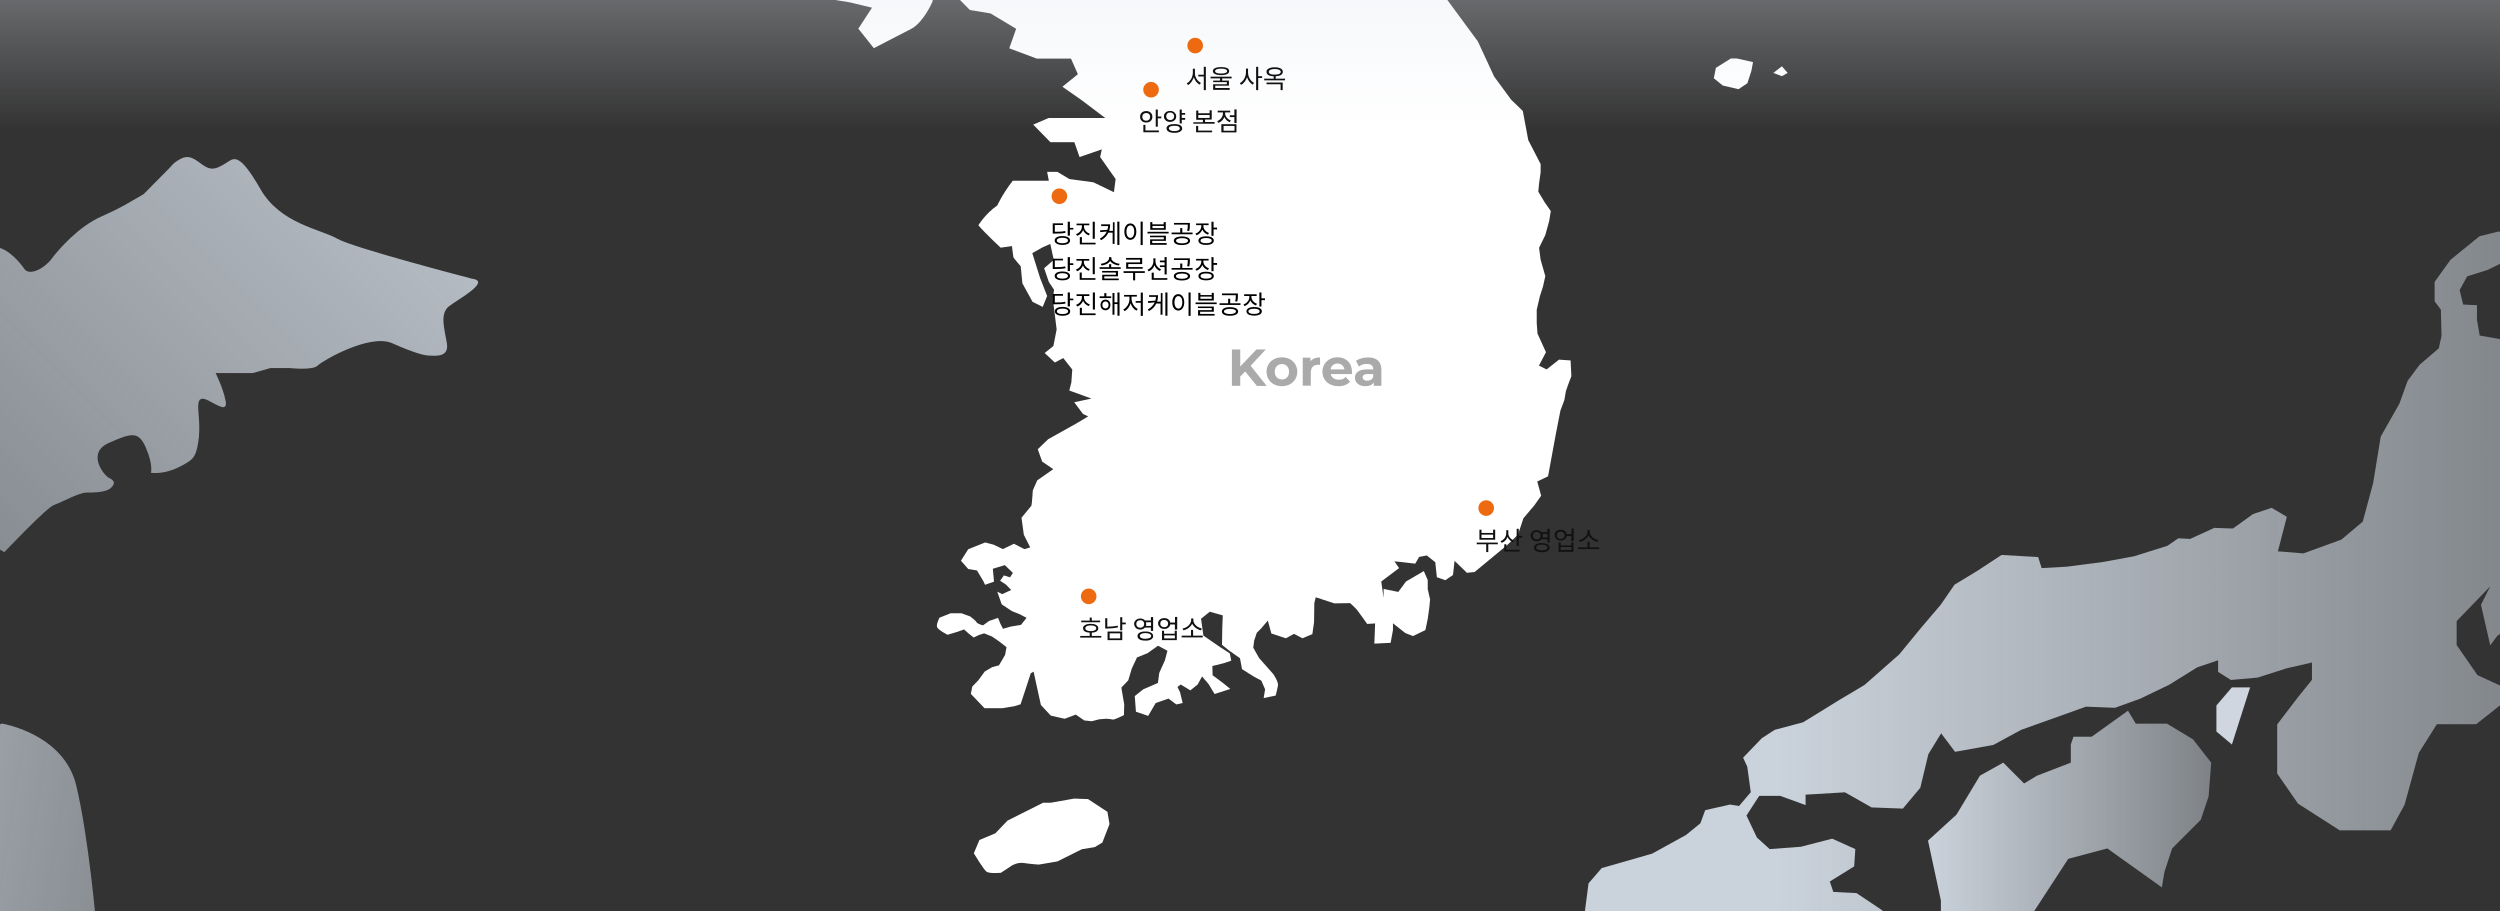 <svg xmlns="http://www.w3.org/2000/svg" xmlns:xlink="http://www.w3.org/1999/xlink" id="Layer_1" data-name="Layer 1" version="1.1" viewBox="0 0 1920 700"><rect x="0" y="0" width="1920" height="700" fill="#333333" stroke="none"/><script xmlns=""/>
  <defs>
    <style>
      .cls-1 {
        fill: url(#linear-gradient);
      }

      .cls-1, .cls-2, .cls-3, .cls-4, .cls-5, .cls-6, .cls-7, .cls-8, .cls-9, .cls-10, .cls-11, .cls-12, .cls-13 {
        stroke-width: 0px;
      }

      .cls-2 {
        fill: #000;
      }

      .cls-14 {
        clip-path: url(#clippath-2);
      }

      .cls-15, .cls-16 {
        isolation: isolate;
      }

      .cls-17 {
        clip-path: url(#clippath-6);
      }

      .cls-3 {
        fill: #cfd6df;
      }

      .cls-4 {
        fill: url(#linear-gradient-5);
      }

      .cls-5 {
        fill: none;
      }

      .cls-6 {
        fill: #ed6a11;
      }

      .cls-18 {
        clip-path: url(#clippath-1);
      }

      .cls-19 {
        clip-path: url(#clippath-4);
      }

      .cls-7 {
        fill: url(#linear-gradient-2);
      }

      .cls-8 {
        fill: #aaa;
      }

      .cls-9 {
        fill: url(#linear-gradient-3);
      }

      .cls-20 {
        clip-path: url(#clippath);
      }

      .cls-10 {
        fill: #111;
      }

      .cls-21 {
        clip-path: url(#clippath-3);
      }

      .cls-16 {
        opacity: .1;
      }

      .cls-11 {
        fill: #e1e7ef;
      }

      .cls-12 {
        fill: #fff;
      }

      .cls-22 {
        clip-path: url(#clippath-5);
      }

      .cls-23 {
        display: none;
      }

      .cls-13 {
        fill: url(#linear-gradient-4);
      }
    </style>
    <clipPath id="clippath">
      <rect class="cls-5" width="1920" height="700"/>
    </clipPath>
    <clipPath id="clippath-1">
      <rect class="cls-5" width="1920" height="700"/>
    </clipPath>
    <linearGradient id="linear-gradient" x1="1480.7" y1="321" x2="1698.2" y2="321" gradientTransform="translate(0 308.6)" gradientUnits="userSpaceOnUse">
      <stop offset="0" stop-color="#cad2db"/>
      <stop offset="1" stop-color="#cad2db" stop-opacity=".5"/>
    </linearGradient>
    <clipPath id="clippath-2">
      <rect class="cls-5" width="1920" height="700"/>
    </clipPath>
    <linearGradient id="linear-gradient-2" x1="424.7" y1="-332.7" x2="-135.2" y2="227.2" gradientTransform="translate(0 308.6)" gradientUnits="userSpaceOnUse">
      <stop offset="0" stop-color="#cad2db"/>
      <stop offset=".9" stop-color="#cad2db" stop-opacity=".5"/>
    </linearGradient>
    <linearGradient id="linear-gradient-3" x1="-314.8" y1="282.1" x2="155.6" y2="356.6" gradientTransform="translate(0 308.6)" gradientUnits="userSpaceOnUse">
      <stop offset="0" stop-color="#cad2db"/>
      <stop offset="1" stop-color="#cad2db" stop-opacity=".5"/>
    </linearGradient>
    <clipPath id="clippath-3">
      <rect class="cls-5" width="1920" height="700"/>
    </clipPath>
    <linearGradient id="linear-gradient-4" x1="1216.6" y1="145.9" x2="1957.6" y2="145.9" gradientTransform="translate(0 308.6)" gradientUnits="userSpaceOnUse">
      <stop offset=".2" stop-color="#cad2db"/>
      <stop offset="1" stop-color="#cad2db" stop-opacity=".5"/>
    </linearGradient>
    <clipPath id="clippath-4">
      <rect class="cls-5" width="1920" height="700"/>
    </clipPath>
    <clipPath id="clippath-5">
      <rect class="cls-5" width="1920" height="700"/>
    </clipPath>
    <linearGradient id="linear-gradient-5" x1="960" y1="-208.6" x2="960" y2="-308.6" gradientTransform="translate(0 308.6)" gradientUnits="userSpaceOnUse">
      <stop offset="0" stop-color="#e1e7ef" stop-opacity="0"/>
      <stop offset="1" stop-color="#e1e7ef" stop-opacity=".3"/>
    </linearGradient>
    <clipPath id="clippath-6">
      <rect class="cls-5" width="1920" height="700"/>
    </clipPath>
  </defs>
  <g id="Layer_4" data-name="Layer 4" class="cls-23">
    <rect class="cls-11" x="462.5" y="1" width="994" height="350.5"/>
  </g>
  <g>
    <g class="cls-20">
      <polygon class="cls-3" points="1728.1 527.9 1714.1 571.8 1702.2 561.8 1702.2 541.8 1714.1 527.9 1728.1 527.9"/>
    </g>
    <g class="cls-18">
      <polygon class="cls-1" points="1634.3 545.8 1640.3 555.8 1664.3 555.8 1684.2 567.8 1698.2 585.7 1696.2 611.7 1690.2 629.6 1668.2 651.6 1662.3 669.6 1660.3 681.5 1618.4 651.6 1588.4 659.6 1558.5 705.5 1502.6 713.5 1490.6 707.5 1490.6 703.5 1490.6 691.5 1480.7 645.6 1502.6 625.6 1520.6 595.7 1538.5 585.7 1554.5 601.7 1564.5 595.7 1590.4 585.7 1590.4 571.8 1592.4 565.8 1606.4 565.8 1634.3 545.8"/>
    </g>
    <g class="cls-14">
      <g>
        <path class="cls-7" d="M130.2,361.6c2.1-.6,4.4-1.5,6.7-2.6,11.5-5.7,13.4-7.6,15.3-19.1,1.9-11.5,0-22.9,0-26.7s0-9.5,7.6-5.7,15.3,9.5,13.4,0c-1.9-9.5-7.6-21-7.6-21h28.6l13.4-3.8h15.3s17.2,1.9,21-1.9,40.1-24.8,57.3-17.2c17.2,7.6,24.8,9.5,28.6,9.5s15.3,1.9,13.4-9.5c-1.9-11.5-5.7-22.9,1.9-28.6,7.6-5.7,32.5-19.1,17.2-21,0,0-91.2-23.7-103.1-30.6-13.4-7.6-43.9-11.5-59.2-38.2s-19.8-24.3-24.8-21c-11.5,7.6-14.3,6.5-22.9,0-7.6-5.7-11.5-3.8-17.2,0-1.6,1.1-3.2,2.7-4.8,4.7l-20,20.2c-13.4,7.6-15.3,9.5-32.5,17.2-17.2,7.6-32.5,24.8-38.2,32.5-5.7,7.6-17.2,13.4-21,7.6-3-4.5-11.8-14.8-20.1-16.3v231.1l4.8,2.9s32.5-34.4,38.2-36.3,19.1-9.5,24.8-9.5,15.3,0,19.1-3.8c3.8-3.8,1.9-5.7-1.9-7.6s-17.2-19.1,0-26.7,22.9-9.5,28.6,3.8c5.7,13.4,3.8,19.1,3.8,19.1,0,0,6.1,1,14.3-1.5"/>
        <path class="cls-9" d="M1.4,555.7l-2.9,1.3v168.4l75.4-15.1s-5.7-66.8-15.3-106.9c-9.5-40.1-57.2-47.7-57.2-47.7Z"/>
      </g>
    </g>
    <g class="cls-21">
      <path class="cls-13" d="M1950,247.1l-24.4,14.3-21.2-3.7-2.1-12.2v-11.1l-10.6-.5-2.7-11.1,5.8-10.6,15.4-4.8,17.5-8.5,5.8-12.7-14.3-8.5-14.9,3.7-22.3,18.1-12.2,17v14.9l4.8,6.4.5,20.2-2.1,9.5-8.3,7.1h0l-6.5,5.6-9.1,12.2-6.4,17.7-14.3,25.2-5.8,35.6-8,29.7-16.4,13.8-29.2,10.6-19.6-1.6,3.2-12.2,3.7-14.3-11.7-6.9-14.3,4.8-15.4,11.1-14.3-.5-18.6,8.5-9-.5-8.5,5.8-25.5,8-23.3,4.3-28.1,3.7-19.6,1.1-2.7-8.5-28.1-1.6-18.6,12.2-17.5,10.6-10.6,15.4-14.9,17.5-17,20.7-13.3,11.7-13.3,11.7-19.6,11.7-27.6,17-21.8,5.8-10,6.5-14.3,14.9,3.2,6.9,2.7,19.6-9,10.6-6.9-1.1-19.1,4.3-3.7,10.1-11.1,9-26,14.3-38.7,11.1-10.1,11.7-2.7,20.7s-1.6,9.6,0,10.1,11.1,11.1,11.1,11.1v10.7l.3.4h79.1l-2-5.7-6.9-11.7-1.6-9h0l1.6,9,6.9,11.7,2,5.7h145.8l-.2-1-6.2-13.3,8.9-9.8-11.6-8.9-18.7-12.5-17.8-.9-2.7-8,18.7-11.6.9-13.3-17.8-8-24,6.2-24,1.8-9.8-8.9-8-16.9,9.8-15.1h16l19.6,7.1v-8l30.2-1.8,20.5,11.6,24,.9,13.4-16,6.2-25.8,9.8-16,10.7,14.2,29.4-5.3,21.4-11.6,49.8-17.8,22.2.9,19.6-7.1,22.2-10.7,21.4-13.3,8-2.7,8-2.7v8.9l9.8,6.2,20.5-1.8,22.2-7.1,19.6-4.5v13.3l-10.7,13.3-16,20.9v37.8l16,23.1,32,20.5h39.1l10.7-19.6,11-40,7.2-11.4h0l6.6-10.5h30.2l19.6-15.5,2.7-12.4-21.3-9.8-16-23.1v-18.4l25.8-26.7-7.1,14.2,7.1,31.1,5.3-7.1,16-12.5,13.3,8,5.3,10.7-18.7,11.6h23.9V241.9l-7.6,5.2h0ZM1274.5,722h0Z"/>
    </g>
    <g class="cls-19">
      <g>
        
        <g>
          <polygon class="cls-12" points="1329.3 44.9 1317.8 52.1 1316.2 60.1 1323.1 65.7 1335.2 68.5 1342 63.9 1345.1 54.3 1346.3 47.7 1333.9 44.9 1329.3 44.9"/>
          <polygon class="cls-12" points="1368.5 50.9 1361.9 56 1368.5 58.5 1372.9 56 1368.5 50.9"/>
          <g id="Layer_5" data-name="Layer 5">
            <path class="cls-12" d="M625-32.3l13.2,6.2-19.8,16.2,17.1,8.9,17.1,2.8,17.1,4.1-10.5,16.1,11.9,15,29-15c9.2-5,15.8-20.2,15.8-20.2l5.3-18.1,23.7,24,15.8,2.6,19.7,11.8-5.3,15,21.1,7.9h26.3l5.3,12-11.9,9.6,14.5,10.1,18.4,13.9h-43.4l-11.9,5.1,13.2,13.5h18.4l4,11.4,17.1-5.9-1.3,5.9,11.9,16.9-1.3,10.1-15.8-7.6-18.4-2.5-9.2-5.5h-7.9l1.3,6.8h-27.7c-7.9,10.1-11.9,19-11.9,19-9.2,6.3-14.5,15.2-14.5,15.2,5.3,6.3,17.1,17.2,17.1,17.2l8.7-1.2s.9,8,1.1,8.6c.2.6,5.6,6.9,5.6,6.9l1.3,13.1,7.8,14.2,7.8,3.9,3.4-8.4-5.4-13.8-6-19.1,7.6-4.3,6.2-2.8,2.7,12.3-7.4,6.4,3.6,10.5,4,6-.9,7.1,2.9,23.4-2.5,12.7-6.7,5.4,7.8,7.3,6.5-3.4,6.9,8.8-.7,9.9-1.6,6.2,17,6.2-13.2,2.8,6.7,9,4,1.9-9.4,5.6-21.3,11.9-8,7.7,3.4,9.5,8.5,5.8-12.3,8.6-3.4,7.7s-.7,11.2-1.1,11.8c-.4.6-7.6,9.2-7.6,9.2l1.8,13.1,4.9,9.7-4.5,1.3-8-4.1-8.5,4.1-7.1-3.4-6.5-1.7-13,5.2-5.6,8.8,5.6,6.4,6.7,1.1,4.9,8.2,1.3,2.8,6.9-2.4-.9-9.9,9.2-2.8,6.2,6-2.2,3.4-4.7-1.5-2.9,4.1,4.5,3,4,4.1-6.9,3.2-3.8-1.9,3.4,9.7,7.8,5.2,6,2.4,5.3,2.8-4.3,5.4-7.8,1.3-6,1.7-2-3.9-1.8-4.5-6.9,2.4-4.7,3.4s-4.5-1.3-4.9-2.4-4.9-4.5-4.9-4.5l-6.7-2.4h-8.4l-8.5,3.4s-2.7,5.2-1.8,7.3c.9,2.2,8,5.8,8,5.8l7.4-2.2,5.3-1.9,3.8,3.4,3.6,2.8,4-1.9,4-1.3,6,2.4,5.4,3.7,5.8,4.5-1.1,6-4.7,8-5.1,1.3-5.8,3.4-4.9,6.7-4.7,4.9-1.1,5.6,10.5,11h13.6l9.2-1.5,4.9-1.5,4.9-14.8,2.9-9,2.2-1.3,2.9,13.3,2.7,12.3,7.6,8.2,10.7,2.4,8.5-3.2,6.5,4.5,5.8.6,5.8-1.5,5.3-.4s3.6.2,4.9.6c1.3.4,8.7-3.4,8.7-3.4l.2-8.2-2.2-12.9,5.3-5.6,2.7-9,4-8.6,8-3.2,8.2-5.8,7.2,3.9-2,7.5-4.3,9.5-1,7.7-11.3,4.9-6.5,5.2.9,12,9.4,3.2,5.8-9.9,9.8-3.4,6,4.5,4.9-1.1-2-8.2-2-4.1,2.5-1.9,7.4,4.5,5.6-4.5,3.4-6.2,5.1,6,4.5,7.5,12.1-3.9-5.8-4.7-7.8-5.8-.2-7.1,8.9-2.2,5.6-1.9-1.1-5.6-7.6-4.9-12.7-8.8-1.8-12.9,6.7-5.4,10,2.8-.4,10.3-.2,12.3,5.3,4.3,8.5,6,1.6,8.4,9.2,5.8,5.6,3,2.9,6.7-1.1,6.7,9.2-1.9s1.3-4.7,1.8-7.7c.4-3-3.6-8.8-3.6-8.8l-10.9-12.3-4.5-8,.7-5.4,2-6,3.4-3.4,5.1-6,2.7,9.9,11.2,3.7,6.2-3.4,6.5,3.4,7.6-3.2,1.3-9.2.2-14.6,1.1-4.5,14.3,4.7,12.1-.2s4.3,3.9,5.3,5.2c1.1,1.3,7.8,10.8,7.8,10.8l6.1-.4-.6,15.5,12.5-.6,1.8-9.8v-5.2l9.5,7.5,5.9,2.3,9.5-4.6,1.8-8.6,1.2-8.6.6-6.3-1.8-8v-6.9l-3-6.9-13.7,8-5.9,8-11.3-2.3v6.9l-1.8-12.6,13.7-10.3-3.6-5.2,5.9.6,10.1,1.2,3-5.2,5.9-1.1,6.5,5.2,1.2,11.5,6.5,2.3,5.9-4,1.2-10.9,9.5,9.2,5.9-.6,25.6-21.2,7.7-7.5,4.2-12.6,8.3-9.8,5.3-7.5-3-10.9,8.3-4,5.9-32.1,3.6-18.4,3-8,1.2-6.9,1.8-5.2,2.4-6.3-.6-12.1-8.9-.6-9.5,7.5-5.9-2.9,5.4-10.3-6.5-14.3-.6-8v-10.3l2.4-10.3,2.4-7.5,1.8-8-3.6-12.6-1.2-9.2,4.8-9.8,3-10.9,1.2-7.5-4.8-6.9-4.8-8,.6-6.3,1.2-8.6v-6.3l-9.5-18.4-4.2-22.4-8.9-8.6-13.1-17.8-12.5-27-23.2-31.5-24.2-36.3h-473.8l11.2,3.7h0Z"/>
            <path class="cls-12" d="M801.3,616.4l-27.5,13.8-9.4,9.8-12.2,5.1-4.3,10.2s7.5,12.6,9.8,14.2c2.4,1.6,11,.8,11,.8l8.3-5.5s4.3-2.8,9.4-2,11.4,1.2,11.4,1.2l14.2-2.4,18.9-9.4,9.8-1.6,5.9-3.5,5.5-14.2-1.6-9.4-14.9-9.8-10.6-.4-18.1,3.2h-5.6Z"/>
          </g>
        </g>
      </g>
    </g>
    <g class="cls-22">
      <rect class="cls-4" width="1920" height="100"/>
    </g>
    <g class="cls-17">
      <g id="Layer_3" data-name="Layer 3">
        <circle class="cls-6" cx="917.9" cy="35" r="6"/>
        <circle class="cls-6" cx="884" cy="68.9" r="6"/>
        <circle class="cls-6" cx="813.6" cy="150.7" r="6"/>
        <circle class="cls-6" cx="1141.4" cy="390.2" r="6"/>
        <circle class="cls-6" cx="836.1" cy="458" r="6"/>
        <g class="cls-15">
          <path class="cls-8" d="M956.3,285.3l-3.8,3.9v7.1h-6.4v-27.9h6.4v13.1l12.4-13.1h7.2l-11.6,12.5,12.3,15.5h-7.5l-9-11.1h0Z"/>
          <path class="cls-8" d="M972.7,285.5c0-6.5,5-11.1,11.8-11.1s11.8,4.6,11.8,11.1-4.9,11.1-11.8,11.1-11.8-4.6-11.8-11.1ZM990,285.5c0-3.7-2.4-5.9-5.5-5.9s-5.5,2.2-5.5,5.9,2.4,5.9,5.5,5.9c3.1.1,5.5-2.1,5.5-5.9Z"/>
          <path class="cls-8" d="M1013.8,274.5v5.7c-.5,0-.9-.1-1.4-.1-3.4,0-5.7,1.9-5.7,6v10.1h-6.2v-21.5h5.9v2.8c1.5-2,4.1-3,7.4-3Z"/>
          <path class="cls-8" d="M1038.2,287.3h-16.2c.6,2.7,2.9,4.3,6.1,4.3s3.9-.7,5.4-2.1l3.3,3.6c-2,2.3-5,3.5-8.9,3.5-7.4,0-12.3-4.7-12.3-11.1s4.9-11.1,11.5-11.1,11.2,4.2,11.2,11.1,0,1.3,0,1.8h0ZM1021.9,283.7h10.6c-.4-2.7-2.5-4.5-5.3-4.5s-4.9,1.7-5.3,4.5h0Z"/>
          <path class="cls-8" d="M1060.9,284v12.3h-5.8v-2.7c-1.2,2-3.4,3-6.5,3-5,0-8-2.8-8-6.5s2.7-6.4,9.2-6.4h4.9c0-2.7-1.6-4.2-4.9-4.2s-4.6.8-6.2,2l-2.2-4.4c2.4-1.7,5.8-2.6,9.3-2.6,6.4,0,10.2,3,10.2,9.5h0ZM1054.6,289.5v-2.2h-4.3c-2.9,0-3.8,1.1-3.8,2.5s1.3,2.6,3.5,2.6,3.9-1,4.6-2.9h0Z"/>
        </g>
        <g class="cls-15">
          <path class="cls-10" d="M918,58.4c.2.8.6,1.5,1,2.2s.9,1.3,1.5,1.8,1.2,1,1.8,1.3l-1,1.3c-.5-.3-1-.6-1.4-1-.5-.4-.9-.8-1.3-1.3-.4-.5-.7-1-1-1.6s-.6-1.2-.8-1.8c-.2.7-.4,1.3-.8,1.9-.3.6-.6,1.2-1,1.7s-.8,1-1.2,1.4c-.4.4-.9.7-1.4,1l-1-1.3c.7-.3,1.3-.8,1.8-1.3.6-.6,1-1.2,1.5-1.9.4-.7.8-1.5,1-2.3s.4-1.7.4-2.5v-3.2h1.6v3.2c0,.8,0,1.6.3,2.4h0ZM924.5,69.2v-10.5h-4.2v-1.3h4.2v-6.1h1.6v17.9h-1.6Z"/>
          <path class="cls-10" d="M943.8,61.8v4h-10.5v1.8h11.1v1.4h-12.7v-4.3h10.5v-1.6h-10.5v-1.2h5.3v-1.7h-7.3v-1.3h16.2v1.3h-7.3v1.7h5.2ZM933.2,56.9c-1.1-.5-1.7-1.3-1.7-2.3s.6-1.8,1.7-2.3c1.1-.5,2.7-.8,4.6-.8s3.6.3,4.6.8c1.1.5,1.6,1.3,1.6,2.3s-.5,1.8-1.6,2.3-2.6.8-4.6.8-3.5-.3-4.6-.8ZM934.4,53.2c-.8.3-1.2.8-1.2,1.4s.4,1.1,1.2,1.4,1.9.5,3.4.5,2.6-.2,3.4-.5c.8-.3,1.2-.8,1.2-1.4s-.4-1.1-1.2-1.4c-.8-.3-1.9-.5-3.4-.5s-2.6.2-3.4.5Z"/>
          <path class="cls-10" d="M958.9,58.4c.2.8.6,1.5,1,2.2s.9,1.3,1.4,1.8c.6.5,1.1,1,1.8,1.3l-1,1.3c-.5-.3-.9-.6-1.4-1-.4-.4-.8-.8-1.2-1.3s-.7-1-1-1.6-.6-1.2-.8-1.8c-.4,1.3-1,2.5-1.8,3.5s-1.7,1.8-2.7,2.4l-1-1.3c.6-.3,1.2-.8,1.8-1.4.6-.6,1.1-1.2,1.5-1.9s.7-1.5,1-2.3c.2-.8.4-1.6.4-2.4v-3.2h1.6v3.3c0,.8.2,1.6.4,2.4ZM966.3,69.2h-1.6v-17.9h1.6v7.2h3v1.4h-3v9.3Z"/>
          <path class="cls-10" d="M970.9,61.7v-1.3h7.3v-1.8c-1.7,0-3.1-.4-4.1-1s-1.4-1.4-1.4-2.4,0-1,.4-1.5c.3-.4.7-.8,1.3-1.1.5-.3,1.2-.5,2-.7s1.7-.2,2.6-.2,1.8,0,2.6.2,1.4.4,2,.7c.5.3,1,.7,1.2,1.1.3.4.4.9.4,1.5,0,1-.5,1.8-1.5,2.4-1,.6-2.3.9-4,1v1.8h7.2v1.3h-16ZM985.1,69.2h-1.6v-4.5h-10.8v-1.3h12.4v5.8h0ZM975.6,56.8c.8.4,2,.5,3.4.5s2.5-.2,3.4-.5c.8-.4,1.2-.9,1.2-1.6s-.4-1.2-1.2-1.6c-.8-.4-1.9-.6-3.4-.6s-2.6.2-3.4.6c-.8.4-1.2.9-1.2,1.6s.4,1.2,1.2,1.6Z"/>
        </g>
        <g class="cls-15">
          <path class="cls-10" d="M884.7,91.5c-.2.5-.6,1-1,1.4s-.9.7-1.5.9c-.6.2-1.2.3-1.9.3s-1.3,0-1.9-.3c-.6-.2-1.1-.5-1.5-.9s-.7-.9-1-1.4c-.2-.5-.3-1.1-.3-1.8s0-1.2.3-1.8c.2-.5.6-1,1-1.4s.9-.7,1.5-.9c.6-.2,1.2-.3,1.9-.3s1.3,0,1.9.3c.6.2,1.1.5,1.5.9s.7.9,1,1.4c.2.5.3,1.1.3,1.8s0,1.3-.3,1.8ZM877.5,90.9c.2.4.4.7.6,1,.3.3.6.5,1,.6s.8.2,1.2.2.8,0,1.2-.2.7-.4,1-.6c.3-.3.5-.6.6-1s.2-.8.2-1.2,0-.8-.2-1.2-.4-.7-.6-.9c-.3-.3-.6-.5-1-.6s-.8-.2-1.2-.2-.8,0-1.2.2-.7.4-1,.6c-.3.3-.5.6-.6.9-.2.4-.2.8-.2,1.2s0,.9.2,1.2ZM890,101.6h-11.9v-5.7h1.6v4.3h10.3v1.4h0ZM889.2,90.9v6.4h-1.6v-13.2h1.6v5.4h2.7v1.4s-2.7,0-2.7,0Z"/>
          <path class="cls-10" d="M903,91.1c-.2.5-.6,1-1,1.3-.4.4-.9.7-1.5.9s-1.2.3-1.9.3-1.3,0-1.9-.3c-.6-.2-1.1-.5-1.5-.9s-.7-.8-1-1.3c-.2-.5-.3-1.1-.3-1.7s0-1.2.3-1.7.6-1,1-1.3c.4-.4.9-.7,1.5-.9s1.2-.3,1.9-.3,1.3,0,1.9.3c.6.2,1.1.5,1.5.9s.7.8,1,1.3c.2.5.3,1.1.3,1.7,0,.6,0,1.1-.3,1.7ZM895.9,90.5c.2.4.4.7.6.9.3.3.6.4,1,.6.4,0,.8.2,1.2.2s.8,0,1.2-.2.7-.3,1-.6c.3-.3.5-.6.6-.9.2-.4.2-.7.2-1.2s0-.8-.2-1.2c-.2-.3-.4-.6-.6-.9-.3-.2-.6-.4-1-.6-.4,0-.8-.2-1.2-.2s-.9,0-1.2.2c-.4,0-.7.3-1,.6-.3.2-.5.5-.6.9-.2.3-.2.7-.2,1.2s0,.8.2,1.2ZM904.4,95.5c.7,0,1.3.4,1.9.6.5.3.9.6,1.2,1.1s.4.9.4,1.4,0,1-.4,1.4c-.3.4-.7.8-1.2,1.1-.5.3-1.1.5-1.9.7-.7.2-1.5.2-2.5.2s-1.7,0-2.5-.2c-.7-.2-1.4-.4-1.9-.7-.5-.3-.9-.6-1.2-1.1-.3-.4-.4-.9-.4-1.4s0-1,.4-1.4.7-.8,1.2-1.1c.5-.3,1.1-.5,1.9-.6.7,0,1.6-.2,2.5-.2.9,0,1.7,0,2.5.2ZM905,100.1c.8-.4,1.1-.9,1.1-1.5s-.4-1.2-1.1-1.5c-.8-.4-1.8-.5-3.1-.5s-2.4.2-3.1.5c-.8.4-1.1.9-1.1,1.5s.4,1.1,1.1,1.5c.8.4,1.8.6,3.1.6s2.4-.2,3.1-.6ZM910.2,90.6v1.4h-2.6v2.8h-1.6v-10.7h1.6v2.7h2.6v1.3h-2.6v2.5s2.6,0,2.6,0Z"/>
          <path class="cls-10" d="M916.5,95.2v-1.3h7.3v-1.9h-5.1v-7.1h1.6v2.1h8.7v-2.3h1.6v7.1h-5.1v1.9h7.3v1.3h-16.3v.2ZM930.9,101.6h-12.3v-4.9h1.6v3.6h10.7v1.3ZM929,88.3h-8.7v2.3h8.7v-2.3Z"/>
          <path class="cls-10" d="M942,92.3c-.7-.7-1.3-1.5-1.7-2.4-.4,1-1,1.9-1.8,2.7s-1.7,1.4-2.8,1.7l-.9-1.3c.7-.2,1.3-.6,1.8-1,.6-.4,1-.9,1.4-1.4s.7-1.1.9-1.7.3-1.2.3-1.9v-.7h-4v-1.3h9.6v1.3h-3.9v.7c0,.6,0,1.1.3,1.7s.5,1.1.9,1.6.8.9,1.4,1.3c.5.4,1.1.7,1.8.9l-.8,1.3c-.9-.2-1.7-.7-2.5-1.5ZM949.6,101.7h-11.6v-6.3h11.6v6.3ZM948.1,96.7h-8.4v3.7h8.4v-3.7ZM948,94.5v-4.6h-3.5v-1.4h3.5v-4.5h1.7v10.5h-1.7Z"/>
        </g>
        <g class="cls-15">
          <path class="cls-10" d="M1143,424h-1.6v-6h-7.3v-1.3h16.2v1.3h-7.3v6h0ZM1136.2,406.8h1.6v2.5h8.9v-2.5h1.6v7.7h-12.1v-7.7ZM1137.8,413.2h8.9v-2.6h-8.9v2.6Z"/>
          <path class="cls-10" d="M1159.5,414.8c-.8-.7-1.3-1.5-1.7-2.5-.4,1.1-.9,2-1.7,2.8-.8.8-1.7,1.4-2.8,1.8l-.9-1.3c.7-.2,1.3-.6,1.8-1,.6-.4,1-.9,1.4-1.4s.7-1.1.9-1.8c.2-.6.3-1.3.3-2v-2.2h1.6v2.3c0,.6,0,1.2.3,1.8s.5,1.1.9,1.6.9.9,1.4,1.3,1.1.7,1.8,1l-.8,1.3c-.9-.5-1.8-1-2.5-1.7h0ZM1167.2,423.6h-11.9v-5.6h1.6v4.2h10.2v1.4h.1ZM1166.4,412.9v6.4h-1.6v-13.2h1.6v5.5h2.7v1.4h-2.7Z"/>
          <path class="cls-10" d="M1182.3,415.3c-.6.3-1.3.4-2.1.4s-1.3-.1-1.8-.3c-.6-.2-1.1-.5-1.5-.9s-.7-.8-1-1.4c-.2-.5-.4-1.1-.4-1.7s0-1.2.4-1.7c.2-.5.6-1,1-1.3.4-.4.9-.7,1.5-.9.6-.2,1.2-.3,1.8-.3s1.4.1,2.1.4c.6.3,1.1.6,1.5,1.1h4.6v-2.6h1.7v10.6h-1.7v-2.6h-4.6c-.4.5-.9.9-1.5,1.2h0ZM1177.4,412.6c.2.4.4.7.6.9.3.3.6.5,1,.6s.8.2,1.2.2.8-.1,1.2-.2.7-.3,1-.6c.3-.3.5-.6.6-.9.2-.4.2-.7.2-1.2s0-.8-.2-1.2c-.2-.3-.4-.6-.6-.9-.3-.3-.6-.5-1-.6s-.8-.2-1.2-.2-.8.1-1.2.2-.7.3-1,.6c-.3.3-.5.6-.6.9-.2.3-.2.7-.2,1.2s0,.8.2,1.2ZM1186.6,417.3c.7.2,1.4.4,1.9.7.5.3.9.7,1.2,1.1.3.4.4.9.4,1.5s0,1-.4,1.5c-.3.4-.7.8-1.2,1.1-.5.3-1.2.5-1.9.7-.7.2-1.6.2-2.5.2s-1.7-.1-2.5-.2c-.7-.2-1.4-.4-1.9-.7-.5-.3-.9-.7-1.2-1.1-.3-.4-.4-.9-.4-1.5s0-1,.4-1.5c.3-.4.7-.8,1.2-1.1.5-.3,1.1-.5,1.9-.7.7-.2,1.6-.2,2.5-.2s1.8.1,2.5.2ZM1187.3,422.1c.8-.4,1.2-.9,1.2-1.6s-.4-1.2-1.2-1.6-1.8-.6-3.2-.6-2.4.2-3.2.6c-.8.4-1.1.9-1.1,1.6s.4,1.2,1.1,1.6c.8.4,1.8.6,3.2.6s2.5-.2,3.2-.6ZM1184.8,411.4c0,.5,0,1-.2,1.4h3.9v-2.8h-3.8v1.4h0Z"/>
          <path class="cls-10" d="M1206.8,415.7v-4h-3.6c0,.5-.2,1-.5,1.4s-.6.8-1,1.1c-.4.3-.9.5-1.4.7s-1.1.2-1.7.2-1.3-.1-1.8-.3c-.6-.2-1.1-.5-1.5-.9s-.7-.8-1-1.3c-.2-.5-.3-1.1-.3-1.7s0-1.2.3-1.7c.2-.5.6-.9,1-1.3s.9-.6,1.5-.8c.6-.2,1.2-.3,1.8-.3s1.2.1,1.7.2c.5.2,1,.4,1.4.7s.7.7,1,1.1.4.9.5,1.4h3.7v-4.3h1.7v9.6l-1.8.2h0ZM1199.8,413.7c.4-.1.7-.3,1-.6.3-.2.5-.5.6-.9.2-.3.2-.7.2-1.1s0-.8-.2-1.1c-.2-.3-.4-.6-.6-.9-.3-.2-.6-.4-1-.6-.4-.1-.8-.2-1.2-.2s-.8.1-1.2.2c-.4.1-.7.3-1,.6-.3.2-.5.5-.6.9-.2.3-.2.7-.2,1.1s0,.8.2,1.1c.2.3.4.6.6.9.3.2.6.4,1,.6.4.1.8.2,1.2.2s.8-.1,1.2-.2ZM1208.4,423.8h-11.4v-7.2h1.6v2.3h8.2v-2.3h1.6v7.2h0ZM1198.6,422.4h8.2v-2.3h-8.2v2.3Z"/>
          <path class="cls-10" d="M1212,421.7v-1.3h7.2v-4.4h1.6v4.4h7.4v1.3h-16.2ZM1224.7,415.5c-.7-.3-1.3-.7-1.9-1.1s-1.1-.9-1.6-1.5c-.5-.5-.9-1.1-1.2-1.8-.3.6-.7,1.2-1.2,1.8-.5.5-1,1-1.6,1.5-.6.4-1.2.8-1.9,1.1-.7.3-1.4.5-2,.7l-.7-1.4c.8-.1,1.6-.4,2.4-.8s1.5-.8,2.1-1.4,1.1-1.2,1.5-1.9c.4-.7.6-1.4.6-2.2v-1.4h1.7v1.4c0,.7.2,1.5.6,2.2s.9,1.3,1.5,1.9,1.3,1,2.1,1.4c.8.4,1.6.6,2.3.8l-.7,1.4c-.6-.1-1.3-.4-2-.7h0Z"/>
        </g>
        <g class="cls-15">
          <path class="cls-10" d="M829.6,489.7v-1.3h7.3v-2.5c-1.6-.1-2.9-.4-3.8-1-.9-.6-1.3-1.4-1.3-2.4s0-1,.4-1.4c.3-.4.7-.8,1.2-1.1.5-.3,1.1-.5,1.9-.7s1.5-.2,2.4-.2,1.7.1,2.4.2c.7.2,1.3.4,1.8.7.5.3.9.6,1.2,1.1.3.4.4.9.4,1.4,0,1-.4,1.8-1.3,2.4-.9.6-2.1.9-3.7,1v2.5h7.3v1.3h-16.2ZM830.4,476.6h6.5v-2.3h1.6v2.3h6.4v1.3h-14.5v-1.3ZM834.6,484.1c.7.4,1.8.6,3.1.6s2.3-.2,3.1-.6c.7-.4,1.1-.9,1.1-1.6s-.4-1.2-1.1-1.6-1.8-.6-3.1-.6-2.4.2-3.1.6c-.7.4-1.1.9-1.1,1.6s.4,1.2,1.1,1.6Z"/>
          <path class="cls-10" d="M854.3,482.5c-1.3.1-2.7.2-4.1.2h-1.4v-7.9h1.6v6.5c1.3,0,2.6-.1,3.9-.2s2.6-.3,4.1-.6l.2,1.3c-1.5.4-2.9.6-4.3.7ZM861.9,491.6h-11.3v-6.6h11.3v6.6ZM860.3,486.4h-8.1v3.9h8.1v-3.9ZM861.9,484.1h-1.6v-10.1h1.6v4.1h2.7v1.4h-2.7v4.6Z"/>
          <path class="cls-10" d="M877.8,483.1c-.6.3-1.3.4-2.1.4s-1.3-.1-1.8-.3c-.6-.2-1.1-.5-1.5-.9s-.7-.8-1-1.4c-.2-.5-.4-1.1-.4-1.7s0-1.2.4-1.7c.2-.5.6-1,1-1.3.4-.4.9-.7,1.5-.9.6-.2,1.2-.3,1.8-.3s1.5.1,2.1.4,1.1.6,1.5,1.1h4.6v-2.6h1.7v10.6h-1.7v-2.5h-4.6c-.4.5-.9.8-1.5,1.1h0ZM872.9,480.4c.2.4.4.7.6.9.3.3.6.5,1,.6s.8.2,1.2.2.8-.1,1.2-.2.7-.3,1-.6.5-.6.6-.9.2-.7.2-1.2,0-.8-.2-1.2c-.2-.3-.4-.6-.6-.9s-.6-.5-1-.6-.8-.2-1.2-.2-.8.1-1.2.2-.7.3-1,.6c-.3.3-.5.6-.6.9-.2.3-.2.7-.2,1.2s0,.9.2,1.2ZM882.1,485.2c.7.2,1.4.4,1.9.7.5.3.9.7,1.2,1.1s.4.9.4,1.5,0,1-.4,1.5-.7.8-1.2,1.1c-.5.3-1.2.5-1.9.7s-1.6.2-2.5.2-1.7-.1-2.5-.2c-.7-.2-1.4-.4-1.9-.7-.5-.3-.9-.7-1.2-1.1s-.4-.9-.4-1.5,0-1,.4-1.5c.3-.4.7-.8,1.2-1.1.5-.3,1.1-.5,1.9-.7.7-.2,1.6-.2,2.5-.2s1.8,0,2.5.2ZM882.9,490c.8-.4,1.2-.9,1.2-1.6s-.4-1.2-1.2-1.6-1.8-.6-3.2-.6-2.4.2-3.2.6-1.1.9-1.1,1.6.4,1.2,1.1,1.6c.8.4,1.8.6,3.2.6,1.3-.1,2.4-.3,3.2-.6ZM880.3,479.3c0,.5,0,1-.2,1.4h3.9v-2.8h-3.8v1.4h0Z"/>
          <path class="cls-10" d="M902.3,483.6v-4h-3.6c0,.5-.2,1-.5,1.4s-.6.8-1,1.1c-.4.3-.9.5-1.4.7s-1.1.2-1.7.2-1.3-.1-1.8-.3c-.6-.2-1.1-.5-1.5-.9s-.7-.8-1-1.3c-.2-.5-.4-1.1-.4-1.7s0-1.2.4-1.7c.2-.5.6-.9,1-1.3s.9-.6,1.5-.8c.6-.2,1.2-.3,1.8-.3s1.2.1,1.7.2,1,.4,1.4.7c.4.3.7.7,1,1.1s.4.9.5,1.4h3.7v-4.3h1.7v9.6l-1.8.2h0ZM895.3,481.5c.4-.1.7-.3,1-.6.3-.2.5-.5.6-.9,0-.3.2-.7.2-1.1s0-.8-.2-1.1-.4-.6-.6-.9c-.3-.2-.6-.4-1-.6-.4-.1-.8-.2-1.2-.2s-.8.1-1.2.2-.7.3-1,.6c-.3.2-.5.5-.6.9s-.2.7-.2,1.1,0,.8.2,1.1c0,.3.4.6.6.9.3.2.6.4,1,.6.4.1.8.2,1.2.2s.8-.1,1.2-.2ZM903.9,491.6h-11.5v-7.2h1.6v2.3h8.2v-2.3h1.6v7.2h.1ZM894.1,490.3h8.2v-2.3h-8.2v2.3Z"/>
          <path class="cls-10" d="M907.5,489.5v-1.3h7.2v-4.4h1.6v4.4h7.4v1.3h-16.2ZM920.3,483.4c-.7-.3-1.3-.7-1.9-1.1-.6-.4-1.1-.9-1.6-1.5s-.9-1.1-1.2-1.8c-.3.6-.7,1.2-1.2,1.8-.5.5-1,1-1.6,1.5-.6.4-1.2.8-1.9,1.1-.7.3-1.4.5-2,.7l-.7-1.4c.8-.1,1.6-.4,2.4-.8.8-.4,1.5-.8,2.1-1.4s1.1-1.2,1.5-1.9c.4-.7.6-1.4.6-2.2v-1.4h1.7v1.4c0,.7.2,1.5.6,2.2.4.7.9,1.3,1.5,1.9s1.3,1,2.1,1.4,1.6.6,2.3.8l-.7,1.4c-.7-.2-1.4-.4-2-.7h0Z"/>
        </g>
        <path class="cls-2" d="M818.3,233.1c-2.5.5-4.6.6-8.4.6h-1.4v-7.9h7.9v1.3h-6.3v5.2c3.6,0,5.6,0,8-.6l.2,1.3h0ZM821.9,239.1c0,2.2-2.3,3.4-5.9,3.4s-5.9-1.3-5.9-3.4,2.3-3.4,5.9-3.4,5.9,1.3,5.9,3.4ZM820.3,239.1c0-1.3-1.6-2.1-4.3-2.1s-4.3.8-4.3,2.1,1.6,2.1,4.3,2.1,4.3-.8,4.3-2.1ZM824.3,229.2v1.4h-2.6v4.7h-1.7v-10.7h1.7v4.7h2.6Z"/>
        <path class="cls-2" d="M836.3,235.1c-2.1-.7-3.7-2.2-4.5-4.1-.8,2-2.4,3.7-4.5,4.4l-.9-1.3c2.7-.9,4.5-3.3,4.5-5.8v-1h-4.1v-1.3h9.8v1.3h-4.1v1c0,2.4,1.9,4.6,4.5,5.5l-.8,1.3h0ZM841.4,240.7v1.3h-12.1v-5.6h1.6v4.3h10.5ZM840.9,237.7h-1.6v-13.1h1.6v13.1Z"/>
        <path class="cls-2" d="M849.8,227.6h3.6v1.3h-8.9v-1.3h3.6v-2.5h1.6v2.5h.1ZM852.8,234.2c0,2.4-1.6,4.1-3.8,4.1s-3.8-1.7-3.8-4.1,1.6-4.1,3.8-4.1,3.8,1.7,3.8,4.1ZM851.4,234.2c0-1.6-1-2.7-2.4-2.7s-2.4,1.1-2.4,2.7,1,2.7,2.4,2.7,2.4-1.1,2.4-2.7ZM859.8,224.6v17.9h-1.6v-9h-2.3v8.2h-1.5v-16.7h1.5v7.2h2.3v-7.6s1.6,0,1.6,0Z"/>
        <path class="cls-2" d="M869.1,229.8c0,3,2.1,6.2,4.7,7.5l-1,1.3c-2-1-3.7-3.2-4.5-5.6-.8,2.6-2.5,4.9-4.6,6l-1-1.3c2.6-1.3,4.7-4.7,4.7-7.8v-2.1h-4.1v-1.3h9.8v1.3h-4.1v2.1h0ZM877.7,224.6v18h-1.6v-10.1h-3.9v-1.3h3.9v-6.5h1.6Z"/>
        <path class="cls-2" d="M891.3,225.1h1.5v16.6h-1.5v-8.6h-3.3c-1,2.2-2.7,4.2-5.6,5.8l-.9-1.2c2.7-1.5,4.4-3.4,5.3-5.5l-5,.5-.2-1.4,5.7-.4c.3-.9.4-1.9.5-2.9h-5.3v-1.3h6.9c0,1.7-.2,3.4-.7,5h2.8v-6.6h-.2ZM896.6,224.6v17.9h-1.6v-17.9s1.6,0,1.6,0Z"/>
        <path class="cls-2" d="M909.5,232.2c0,3.8-1.9,6.3-4.6,6.3s-4.6-2.4-4.6-6.3,1.9-6.3,4.6-6.3,4.6,2.4,4.6,6.3ZM902,232.2c0,2.9,1.2,4.8,3,4.8s3-1.9,3-4.8-1.2-4.8-3-4.8-3,1.9-3,4.8ZM914.4,224.6v18h-1.6v-18h1.6Z"/>
        <path class="cls-2" d="M934.4,232.3v1.3h-16.2v-1.3h16.2ZM921.7,241.1h11.1v1.3h-12.7v-4.2h10.5v-1.6h-10.6v-1.2h12.2v4h-10.5v1.8h0ZM932.3,230.8h-12v-5.9h1.6v1.7h8.7v-1.7h1.6v5.9h.1ZM930.6,227.8h-8.7v1.7h8.7v-1.7Z"/>
        <path class="cls-2" d="M952.7,232.9v1.3h-16.1v-1.3h6.6v-3.4h1.6v3.4h7.9ZM950.9,239.2c0,2-2.4,3.3-6.3,3.3s-6.2-1.2-6.2-3.3,2.4-3.3,6.2-3.3,6.3,1.2,6.3,3.3ZM949.1,226.7h-10.6v-1.3h12.2v1.5c0,1.4,0,2.9-.5,4.7l-1.6-.2c.5-1.8.5-3.2.5-4.6v-.2h0ZM949.2,239.2c0-1.3-1.8-2-4.6-2s-4.6.8-4.6,2,1.8,2,4.6,2,4.6-.8,4.6-2Z"/>
        <path class="cls-2" d="M964.6,234.6c-2-.7-3.6-2.1-4.3-3.9-.8,2-2.4,3.6-4.5,4.4l-.8-1.3c2.7-.9,4.5-3.3,4.5-5.8v-.7h-4v-1.3h9.6v1.3h-4v.7c0,2.3,1.7,4.4,4.3,5.3l-.8,1.3ZM969.1,239.1c0,2.1-2.3,3.3-5.9,3.3s-5.9-1.2-5.9-3.3,2.2-3.3,5.9-3.3,5.9,1.2,5.9,3.3ZM967.4,239.1c0-1.3-1.6-2-4.3-2s-4.3.7-4.3,2,1.6,2,4.3,2,4.3-.7,4.3-2ZM971.5,229.1v1.4h-2.7v4.9h-1.6v-10.8h1.6v4.5h2.7Z"/>
        <path class="cls-2" d="M818.3,206c-2.5.5-4.6.6-8.4.6h-1.4v-7.9h7.9v1.3h-6.3v5.2c3.6,0,5.6-.1,8-.6l.2,1.3h0ZM821.8,211.9c0,2.2-2.3,3.4-5.9,3.4s-5.9-1.3-5.9-3.4,2.3-3.4,5.9-3.4,5.9,1.3,5.9,3.4ZM820.2,211.9c0-1.3-1.6-2.1-4.3-2.1s-4.3.8-4.3,2.1,1.6,2.1,4.3,2.1,4.3-.8,4.3-2.1ZM824.3,202.1v1.4h-2.6v4.7h-1.7v-10.7h1.7v4.7h2.6Z"/>
        <path class="cls-2" d="M836.2,208c-2.1-.7-3.7-2.2-4.5-4.1-.8,2-2.4,3.7-4.5,4.4l-.9-1.3c2.7-.9,4.5-3.3,4.5-5.8v-1h-4.1v-1.3h9.8v1.3h-4.1v1c0,2.4,1.9,4.6,4.5,5.5l-.8,1.3h0ZM841.3,213.6v1.3h-12.1v-5.6h1.6v4.3h10.5ZM840.8,210.6h-1.6v-13.1h1.6v13.1Z"/>
        <path class="cls-2" d="M860.7,205.2v1.3h-16.2v-1.3h7.3v-2.3h1.6v2.3h7.3ZM859.2,203.9c-2.8-.4-5.5-1.6-6.6-3.5-1.1,1.9-3.8,3.2-6.6,3.5l-.6-1.3c3.3-.4,6.4-2.1,6.4-4.4v-.7h1.7v.7c0,2.3,3.1,4,6.4,4.4l-.6,1.3h-.1ZM848.1,213.9h11.1v1.3h-12.7v-4.2h10.5v-1.7h-10.6v-1.2h12.2v4.1h-10.5v1.7h0Z"/>
        <path class="cls-2" d="M879.1,209.6h-7.3v5.7h-1.6v-5.7h-7.3v-1.3h16.3v1.3h-.1ZM875.5,199.4h-10.7v-1.3h12.4v4.7h-10.7v2.3h11.1v1.3h-12.7v-4.9h10.7v-2.1h0Z"/>
        <path class="cls-2" d="M890.8,208.1c-1.9-.8-3.5-2.4-4.2-4.4-.7,2.2-2.3,3.9-4.4,4.7l-.9-1.3c2.7-1,4.5-3.6,4.5-6.4v-2.3h1.6v2.3c0,2.6,1.7,5.1,4.3,6.1l-.9,1.3h0ZM896.5,213.6v1.3h-12v-5.5h1.6v4.2h10.4ZM894.4,205.1h-3.6v-1.3h3.6v-2.4h-3.6v-1.3h3.6v-2.7h1.6v13.4h-1.6v-5.7Z"/>
        <path class="cls-2" d="M915.9,205.8v1.3h-16.1v-1.3h6.6v-3.4h1.6v3.4h7.9ZM914,212.1c0,2-2.4,3.3-6.3,3.3s-6.2-1.2-6.2-3.3,2.4-3.3,6.2-3.3,6.3,1.2,6.3,3.3ZM912.2,199.7h-10.6v-1.3h12.2v1.5c0,1.4,0,2.9-.5,4.7l-1.6-.2c.5-1.8.5-3.2.5-4.6v-.2h0ZM912.3,212.1c0-1.3-1.8-2-4.6-2s-4.6.8-4.6,2,1.8,2,4.6,2,4.6-.8,4.6-2Z"/>
        <path class="cls-2" d="M927.7,207.4c-2-.7-3.6-2.1-4.3-3.9-.8,2-2.4,3.6-4.5,4.4l-.8-1.3c2.7-.9,4.5-3.3,4.5-5.8v-.7h-4v-1.3h9.6v1.3h-4v.7c0,2.3,1.7,4.4,4.3,5.3l-.8,1.3ZM932.2,212c0,2.1-2.3,3.3-5.9,3.3s-5.9-1.2-5.9-3.3,2.2-3.3,5.9-3.3,5.9,1.2,5.9,3.3ZM930.6,212c0-1.3-1.6-2-4.3-2s-4.3.7-4.3,2,1.6,2,4.3,2,4.3-.7,4.3-2ZM934.7,202v1.4h-2.7v4.9h-1.6v-10.8h1.6v4.5h2.7Z"/>
        <path class="cls-2" d="M818.3,178.8c-2.5.5-4.6.6-8.4.6h-1.4v-7.9h7.9v1.3h-6.3v5.2c3.6,0,5.6-.1,8-.6l.2,1.3h0ZM821.8,184.7c0,2.2-2.3,3.4-5.9,3.4s-5.9-1.3-5.9-3.4,2.3-3.4,5.9-3.4,5.9,1.3,5.9,3.4ZM820.2,184.7c0-1.3-1.6-2.1-4.3-2.1s-4.3.8-4.3,2.1,1.6,2.1,4.3,2.1,4.3-.8,4.3-2.1ZM824.3,174.9v1.4h-2.6v4.7h-1.7v-10.7h1.7v4.7h2.6Z"/>
        <path class="cls-2" d="M836.3,180.8c-2.1-.7-3.7-2.2-4.5-4.1-.8,2-2.4,3.7-4.5,4.4l-.9-1.3c2.7-.9,4.5-3.3,4.5-5.8v-1h-4.1v-1.3h9.8v1.3h-4.1v1c0,2.4,1.9,4.6,4.5,5.5l-.8,1.3h0ZM841.4,186.4v1.3h-12.1v-5.6h1.6v4.3h10.5ZM840.8,183.4h-1.6v-13.1h1.6v13.1Z"/>
        <path class="cls-2" d="M854.5,170.7h1.5v16.6h-1.5v-8.6h-3.3c-1,2.2-2.7,4.2-5.6,5.8l-.9-1.2c2.7-1.5,4.4-3.4,5.3-5.5l-5,.5-.2-1.4,5.7-.4c.3-.9.4-1.9.5-2.9h-5.3v-1.3h6.9c0,1.7-.2,3.4-.7,5h2.8v-6.6h-.2ZM859.7,170.2v17.9h-1.6v-17.9h1.6Z"/>
        <path class="cls-2" d="M872.7,177.9c0,3.8-1.9,6.3-4.6,6.3s-4.6-2.4-4.6-6.3,1.9-6.3,4.6-6.3,4.6,2.4,4.6,6.3ZM865.1,177.9c0,2.9,1.2,4.8,3,4.8s3-1.9,3-4.8-1.2-4.8-3-4.8-3,1.9-3,4.8ZM877.6,170.2v18h-1.6v-18h1.6Z"/>
        <path class="cls-2" d="M897.5,178v1.3h-16.2v-1.3h16.2ZM884.9,186.7h11.1v1.3h-12.7v-4.2h10.5v-1.6h-10.6v-1.2h12.2v4h-10.5v1.8h0ZM895.4,176.5h-12v-5.9h1.6v1.7h8.7v-1.7h1.6v5.9h.1ZM893.8,173.5h-8.7v1.7h8.7v-1.7Z"/>
        <path class="cls-2" d="M915.9,178.6v1.3h-16.1v-1.3h6.6v-3.4h1.6v3.4h7.9ZM914,184.9c0,2-2.4,3.3-6.3,3.3s-6.2-1.2-6.2-3.3,2.4-3.3,6.2-3.3,6.3,1.2,6.3,3.3ZM912.2,172.5h-10.6v-1.3h12.2v1.5c0,1.4,0,2.9-.5,4.7l-1.6-.2c.5-1.8.5-3.2.5-4.6v-.2h0ZM912.4,184.9c0-1.3-1.8-2-4.6-2s-4.6.8-4.6,2,1.8,2,4.6,2,4.6-.8,4.6-2Z"/>
        <path class="cls-2" d="M927.7,180.2c-2-.7-3.6-2.1-4.3-3.9-.8,2-2.4,3.6-4.5,4.4l-.8-1.3c2.7-.9,4.5-3.3,4.5-5.8v-.7h-4v-1.3h9.6v1.3h-4v.7c0,2.3,1.7,4.4,4.3,5.3l-.8,1.3ZM932.2,184.8c0,2.1-2.3,3.3-5.9,3.3s-5.9-1.2-5.9-3.3,2.2-3.3,5.9-3.3,5.9,1.2,5.9,3.3ZM930.6,184.8c0-1.3-1.6-2-4.3-2s-4.3.7-4.3,2,1.6,2,4.3,2,4.3-.7,4.3-2ZM934.7,174.8v1.4h-2.7v4.9h-1.6v-10.8h1.6v4.5h2.7Z"/>
      </g>
    </g>
  </g>
<script xmlns=""/></svg>